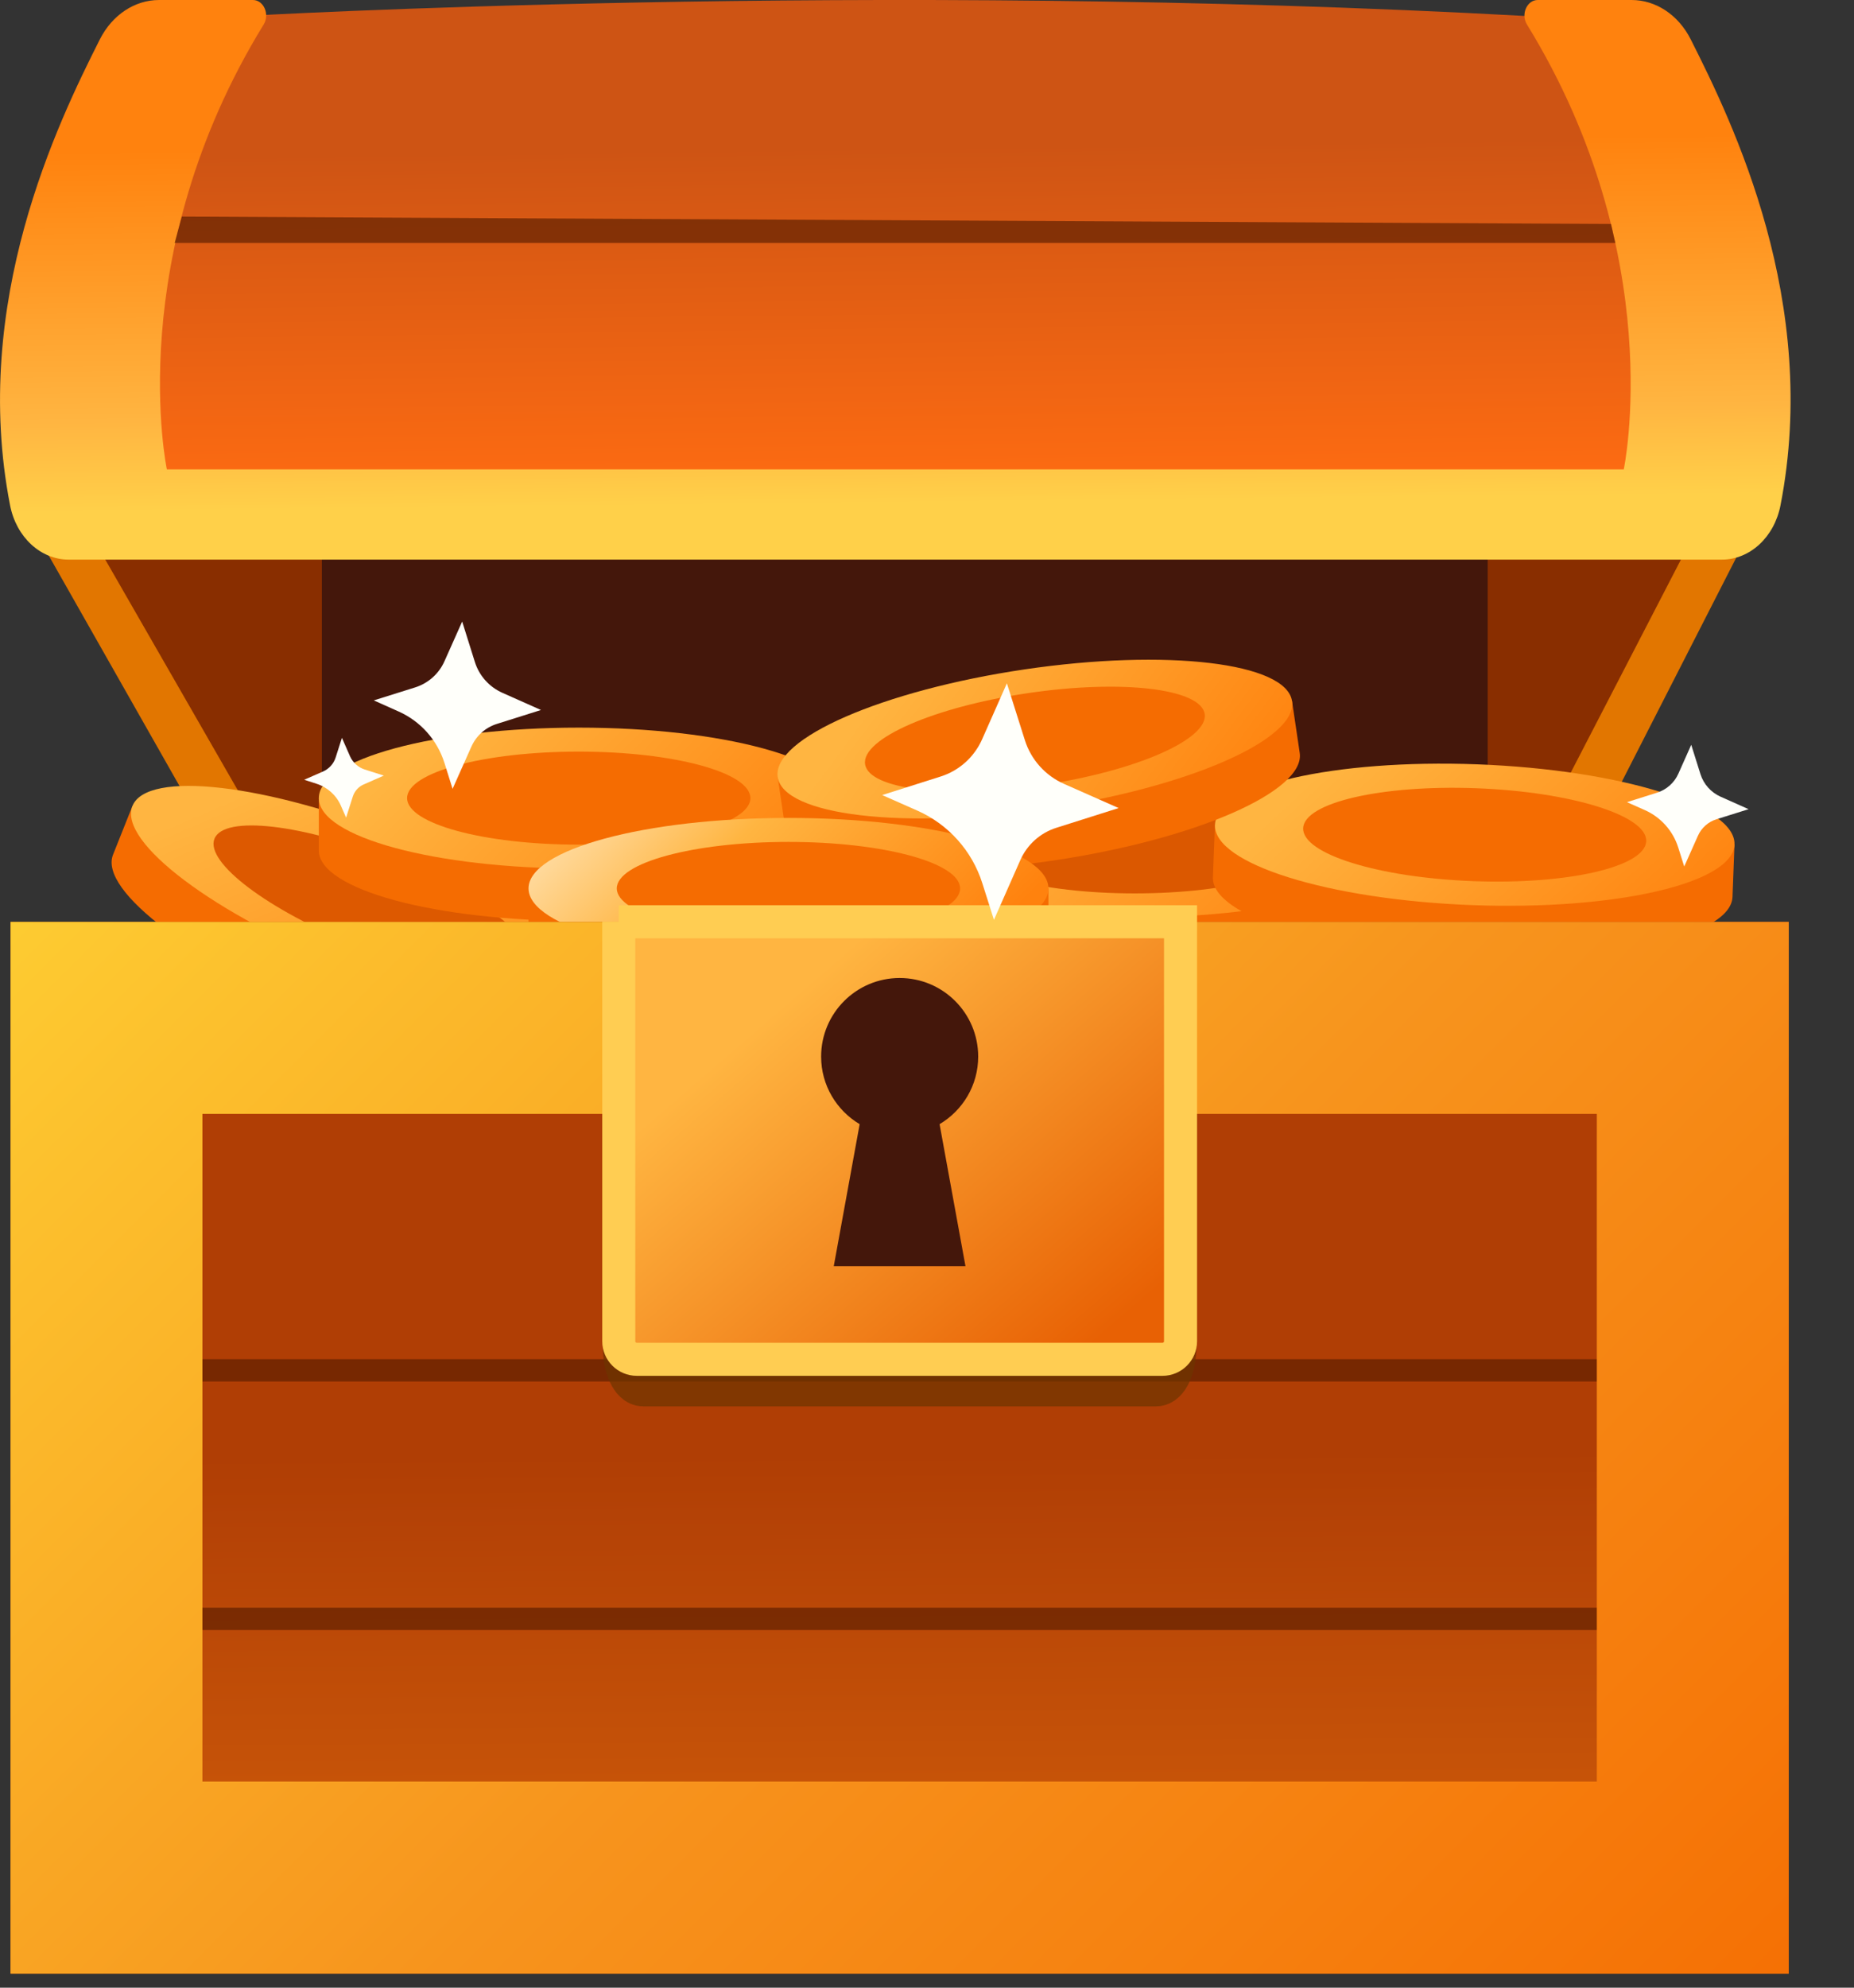 <svg width="28" height="30" viewBox="0 0 28 30" fill="none" xmlns="http://www.w3.org/2000/svg">
<rect x="0" y="0" width="28" height="30" fill="#333333" stroke="none"/>
<path d="M0.787 7.735L4.861 14.841H22.468L26.065 7.519L0.787 7.735Z" fill="#892E00"/>
<path d="M22.468 4.195H4.861V14.841H22.468V4.195Z" fill="#44170B"/>
<path d="M4.638 15.257L0.613 8.168H1.43L5.505 15.257H4.638Z" fill="#E27600"/>
<path d="M22.726 15.257L26.479 7.913H25.662L21.861 15.257H22.726Z" fill="#E27600"/>
<path d="M22.467 14.425H4.638V15.257H22.467V14.425Z" fill="#894919"/>
<path d="M3.687 0.242C3.687 0.242 13.125 -0.303 23.052 0.242L24.365 0.57L25.117 7.797L0.975 7.579L2.092 0.896L3.687 0.242V0.242Z" fill="url(#paint0_linear_56_18774)"/>
<path d="M25.534 0.594C25.348 0.225 25.008 0 24.641 0H23.223C23.061 0 22.965 0.216 23.061 0.37C25.209 3.864 24.523 7.084 24.523 7.084H2.52C2.52 7.084 1.834 3.864 3.982 0.37C4.077 0.216 3.982 0 3.82 0H2.402C2.035 0 1.695 0.225 1.508 0.594C0.87 1.859 -0.445 4.561 0.152 7.626C0.245 8.107 0.614 8.446 1.035 8.446H26.007C26.428 8.446 26.797 8.107 26.89 7.626C27.488 4.561 26.173 1.859 25.534 0.594H25.534Z" fill="url(#paint1_linear_56_18774)"/>
<path opacity="0.7" d="M24.395 3.667H2.637L2.746 3.269L24.33 3.38L24.395 3.667Z" fill="#602000"/>
<path d="M8.999 14.959C8.582 14.385 7.39 13.622 5.885 13.022C4.38 12.421 2.991 12.152 2.293 12.282L2 12.165L1.707 12.9C1.489 13.445 2.945 14.538 4.959 15.342C6.973 16.147 8.782 16.356 8.999 15.811L9.293 15.076L8.999 14.959H8.999Z" fill="#F56C01"/>
<path d="M9.293 15.076C9.075 15.621 7.266 15.412 5.252 14.608C3.239 13.804 1.782 12.71 2 12.165C2.218 11.62 4.026 11.829 6.04 12.633C8.054 13.438 9.51 14.531 9.293 15.076Z" fill="url(#paint2_linear_56_18774)"/>
<path d="M8.054 14.582C7.91 14.941 6.716 14.803 5.386 14.272C4.056 13.741 3.095 13.019 3.239 12.659C3.382 12.299 4.576 12.437 5.906 12.969C7.236 13.499 8.197 14.221 8.054 14.582Z" fill="#DD5900"/>
<path d="M12.351 12.046C11.751 11.667 10.361 11.4 8.741 11.4C7.121 11.4 5.73 11.666 5.131 12.046H4.815V12.837C4.815 13.424 6.572 13.9 8.741 13.9C10.909 13.9 12.666 13.424 12.666 12.837V12.046H12.351Z" fill="#F56C01"/>
<path d="M12.667 12.046C12.667 12.633 10.909 13.109 8.741 13.109C6.573 13.109 4.815 12.633 4.815 12.046C4.815 11.458 6.573 10.982 8.741 10.982C10.909 10.982 12.667 11.458 12.667 12.046Z" fill="url(#paint3_linear_56_18774)"/>
<path d="M11.333 12.046C11.333 12.433 10.172 12.748 8.741 12.748C7.309 12.748 6.148 12.433 6.148 12.046C6.148 11.658 7.309 11.344 8.741 11.344C10.172 11.344 11.333 11.658 11.333 12.046Z" fill="#F56C01"/>
<path d="M20.748 12.782C20.148 12.403 18.758 12.137 17.138 12.137C15.518 12.137 14.127 12.403 13.528 12.782H13.212V13.574C13.212 14.161 14.97 14.637 17.138 14.637C19.306 14.637 21.064 14.161 21.064 13.574V12.782H20.748Z" fill="#F56C01"/>
<path d="M17.138 13.846C19.306 13.846 21.064 13.37 21.064 12.782C21.064 12.195 19.306 11.719 17.138 11.719C14.97 11.719 13.212 12.195 13.212 12.782C13.212 13.37 14.97 13.846 17.138 13.846Z" fill="url(#paint4_linear_56_18774)"/>
<path d="M17.138 13.484C18.57 13.484 19.73 13.17 19.73 12.782C19.73 12.395 18.57 12.081 17.138 12.081C15.706 12.081 14.546 12.395 14.546 12.782C14.546 13.17 15.706 13.484 17.138 13.484Z" fill="#DB5800"/>
<path d="M25.879 12.735C25.294 12.333 23.915 12.015 22.296 11.954C20.677 11.893 19.278 12.106 18.664 12.463L18.348 12.451L18.318 13.241C18.296 13.828 20.035 14.37 22.201 14.452C24.368 14.534 26.143 14.124 26.165 13.537L26.195 12.746L25.879 12.735H25.879Z" fill="#F56C01"/>
<path d="M26.195 12.746C26.173 13.333 24.398 13.742 22.232 13.661C20.065 13.579 18.326 13.037 18.349 12.45C18.371 11.864 20.145 11.455 22.312 11.536C24.479 11.618 26.218 12.16 26.195 12.746Z" fill="url(#paint5_linear_56_18774)"/>
<path d="M24.862 12.696C24.848 13.083 23.676 13.354 22.245 13.299C20.815 13.245 19.667 12.888 19.681 12.5C19.696 12.113 20.868 11.843 22.298 11.897C23.729 11.951 24.877 12.309 24.862 12.696Z" fill="#F56C01"/>
<path d="M19.201 10.628C18.552 10.341 17.138 10.28 15.535 10.517C13.932 10.753 12.596 11.219 12.058 11.682L11.745 11.728L11.861 12.51C11.946 13.091 13.755 13.305 15.9 12.989C18.045 12.672 19.715 11.945 19.629 11.364L19.513 10.581L19.201 10.627V10.628Z" fill="#F56C01"/>
<path d="M19.513 10.582C19.599 11.163 17.93 11.89 15.784 12.207C13.639 12.523 11.831 12.309 11.745 11.728C11.659 11.147 13.329 10.42 15.474 10.103C17.619 9.787 19.428 10.001 19.513 10.582Z" fill="url(#paint6_linear_56_18774)"/>
<path d="M18.194 10.777C18.25 11.16 17.148 11.64 15.732 11.85C14.315 12.059 13.121 11.917 13.065 11.534C13.008 11.15 14.11 10.67 15.527 10.461C16.943 10.252 18.137 10.393 18.194 10.777Z" fill="#F56C01"/>
<path d="M15.518 13.409C14.919 13.03 13.528 12.764 11.908 12.764C10.288 12.764 8.898 13.03 8.298 13.409H7.982V14.2C7.982 14.787 9.74 15.263 11.908 15.263C14.076 15.263 15.834 14.787 15.834 14.2V13.409H15.518Z" fill="#F56C01"/>
<path d="M15.834 13.409C15.834 13.996 14.076 14.471 11.908 14.471C9.74 14.471 7.982 13.995 7.982 13.409C7.982 12.822 9.74 12.345 11.908 12.345C14.076 12.345 15.834 12.821 15.834 13.409Z" fill="url(#paint7_linear_56_18774)"/>
<path d="M14.5 13.409C14.5 13.796 13.339 14.111 11.908 14.111C10.476 14.111 9.315 13.796 9.315 13.409C9.315 13.021 10.476 12.707 11.908 12.707C13.339 12.707 14.5 13.021 14.5 13.409Z" fill="#F56C01"/>
<path d="M27.014 13.914H0.159V29.787H27.014V13.914Z" fill="url(#paint8_linear_56_18774)"/>
<g opacity="0.7">
<path d="M26.98 24.265H0.469V24.602H26.98V24.265Z" fill="#602000"/>
</g>
<g opacity="0.7">
<path d="M26.745 20.514H0.235V20.851H26.745V20.514Z" fill="#602000"/>
</g>
<g style="mix-blend-mode:multiply" opacity="0.7">
<path d="M17.709 20.321C17.709 20.622 17.599 20.866 17.462 20.866H9.712C9.575 20.866 9.464 20.622 9.464 20.321" stroke="#6D3400" stroke-width="0.72" stroke-miterlimit="10"/>
</g>
<path d="M24.116 13.914H3.057H0.159V29.787H27.015V13.914H24.117L24.116 13.914ZM24.116 26.889H3.057V16.812H24.116V26.889Z" fill="url(#paint9_linear_56_18774)"/>
<path d="M9.344 13.912H17.829V20.243C17.829 20.394 17.707 20.516 17.556 20.516H9.618C9.467 20.516 9.345 20.394 9.345 20.243V13.912H9.344Z" fill="url(#paint10_linear_56_18774)"/>
<path d="M9.344 13.912H17.829V20.243C17.829 20.394 17.707 20.516 17.556 20.516H9.618C9.467 20.516 9.345 20.394 9.345 20.243V13.912H9.344Z" stroke="#FFCD52" stroke-width="0.499" stroke-miterlimit="10"/>
<path d="M14.773 15.947C14.773 15.292 14.242 14.761 13.587 14.761C12.932 14.761 12.401 15.292 12.401 15.947C12.401 16.381 12.635 16.76 12.983 16.967L12.592 19.11H14.581L14.19 16.967C14.539 16.76 14.773 16.382 14.773 15.947Z" fill="#44170B"/>
<path d="M6.98 9.381L7.171 9.989C7.236 10.198 7.388 10.368 7.588 10.457L8.17 10.716L7.504 10.926C7.332 10.98 7.193 11.104 7.119 11.269L6.835 11.906L6.712 11.514C6.603 11.169 6.351 10.886 6.021 10.739L5.645 10.571L6.27 10.375C6.467 10.313 6.629 10.169 6.713 9.979L6.98 9.381V9.381Z" fill="#FFFFFA"/>
<path d="M15.206 10.312L15.478 11.171C15.571 11.466 15.787 11.706 16.069 11.831L16.894 12.196L15.953 12.494C15.71 12.571 15.513 12.748 15.41 12.98L15.011 13.883L14.835 13.329C14.68 12.841 14.323 12.442 13.855 12.235L13.323 12L14.206 11.72C14.486 11.631 14.713 11.427 14.832 11.159L15.207 10.312H15.206Z" fill="#FFFFFA"/>
<path d="M25.542 11.242L25.681 11.684C25.729 11.835 25.839 11.959 25.984 12.024L26.408 12.213L25.923 12.365C25.798 12.404 25.696 12.495 25.643 12.614L25.436 13.078L25.346 12.793C25.267 12.541 25.084 12.336 24.844 12.228L24.571 12.107L25.025 11.964C25.169 11.919 25.287 11.814 25.348 11.676L25.542 11.241V11.242Z" fill="#FFFFFA"/>
<path d="M5.164 11.136L5.286 11.414C5.328 11.509 5.409 11.582 5.508 11.614L5.797 11.706L5.492 11.84C5.414 11.874 5.354 11.941 5.328 12.023L5.227 12.34L5.148 12.16C5.079 12.002 4.945 11.882 4.78 11.829L4.594 11.769L4.879 11.644C4.97 11.604 5.039 11.527 5.069 11.433L5.164 11.136Z" fill="#FFFFFA"/>
<defs>
<linearGradient id="paint0_linear_56_18774" x1="13.044" y1="7.493" x2="12.976" y2="2.224" gradientUnits="userSpaceOnUse">
<stop stop-color="#FF6C12"/>
<stop offset="1" stop-color="#CE5414"/>
</linearGradient>
<linearGradient id="paint1_linear_56_18774" x1="13.549" y1="8.581" x2="13.416" y2="-3.77" gradientUnits="userSpaceOnUse">
<stop offset="0.08" stop-color="#FFD049"/>
<stop offset="0.19" stop-color="#FFB541"/>
<stop offset="0.52" stop-color="#FF820E"/>
<stop offset="0.93" stop-color="#FF820E"/>
</linearGradient>
<linearGradient id="paint2_linear_56_18774" x1="4.74" y1="11.51" x2="6.949" y2="16.657" gradientUnits="userSpaceOnUse">
<stop stop-color="#FFB541"/>
<stop offset="1" stop-color="#FF820E"/>
</linearGradient>
<linearGradient id="paint3_linear_56_18774" x1="7.118" y1="10.423" x2="11.079" y2="14.384" gradientUnits="userSpaceOnUse">
<stop stop-color="#FFB541"/>
<stop offset="1" stop-color="#FF820E"/>
</linearGradient>
<linearGradient id="paint4_linear_56_18774" x1="15.514" y1="11.16" x2="19.475" y2="15.12" gradientUnits="userSpaceOnUse">
<stop stop-color="#FFB541"/>
<stop offset="1" stop-color="#FF820E"/>
</linearGradient>
<linearGradient id="paint5_linear_56_18774" x1="20.711" y1="10.916" x2="24.52" y2="15.023" gradientUnits="userSpaceOnUse">
<stop stop-color="#FFB541"/>
<stop offset="1" stop-color="#FF820E"/>
</linearGradient>
<linearGradient id="paint6_linear_56_18774" x1="13.787" y1="9.784" x2="18.284" y2="13.124" gradientUnits="userSpaceOnUse">
<stop stop-color="#FFB541"/>
<stop offset="1" stop-color="#FF820E"/>
</linearGradient>
<linearGradient id="paint7_linear_56_18774" x1="9.822" y1="11.323" x2="13.783" y2="15.284" gradientUnits="userSpaceOnUse">
<stop stop-color="#FFDA9E"/>
<stop offset="0.34" stop-color="#FFB541"/>
<stop offset="1" stop-color="#FF820E"/>
</linearGradient>
<linearGradient id="paint8_linear_56_18774" x1="13.687" y1="40.459" x2="13.542" y2="13.604" gradientUnits="userSpaceOnUse">
<stop offset="0.05" stop-color="#FD8711"/>
<stop offset="0.69" stop-color="#B03E05"/>
</linearGradient>
<linearGradient id="paint9_linear_56_18774" x1="-1.812" y1="6.451" x2="25.531" y2="33.794" gradientUnits="userSpaceOnUse">
<stop offset="0.08" stop-color="#FFD836"/>
<stop offset="0.58" stop-color="#F7941D"/>
<stop offset="1" stop-color="#F56C01"/>
</linearGradient>
<linearGradient id="paint10_linear_56_18774" x1="17.991" y1="22.237" x2="9.593" y2="12.496" gradientUnits="userSpaceOnUse">
<stop offset="0.19" stop-color="#E86104"/>
<stop offset="0.73" stop-color="#FFB541"/>
</linearGradient>
</defs>
</svg>
